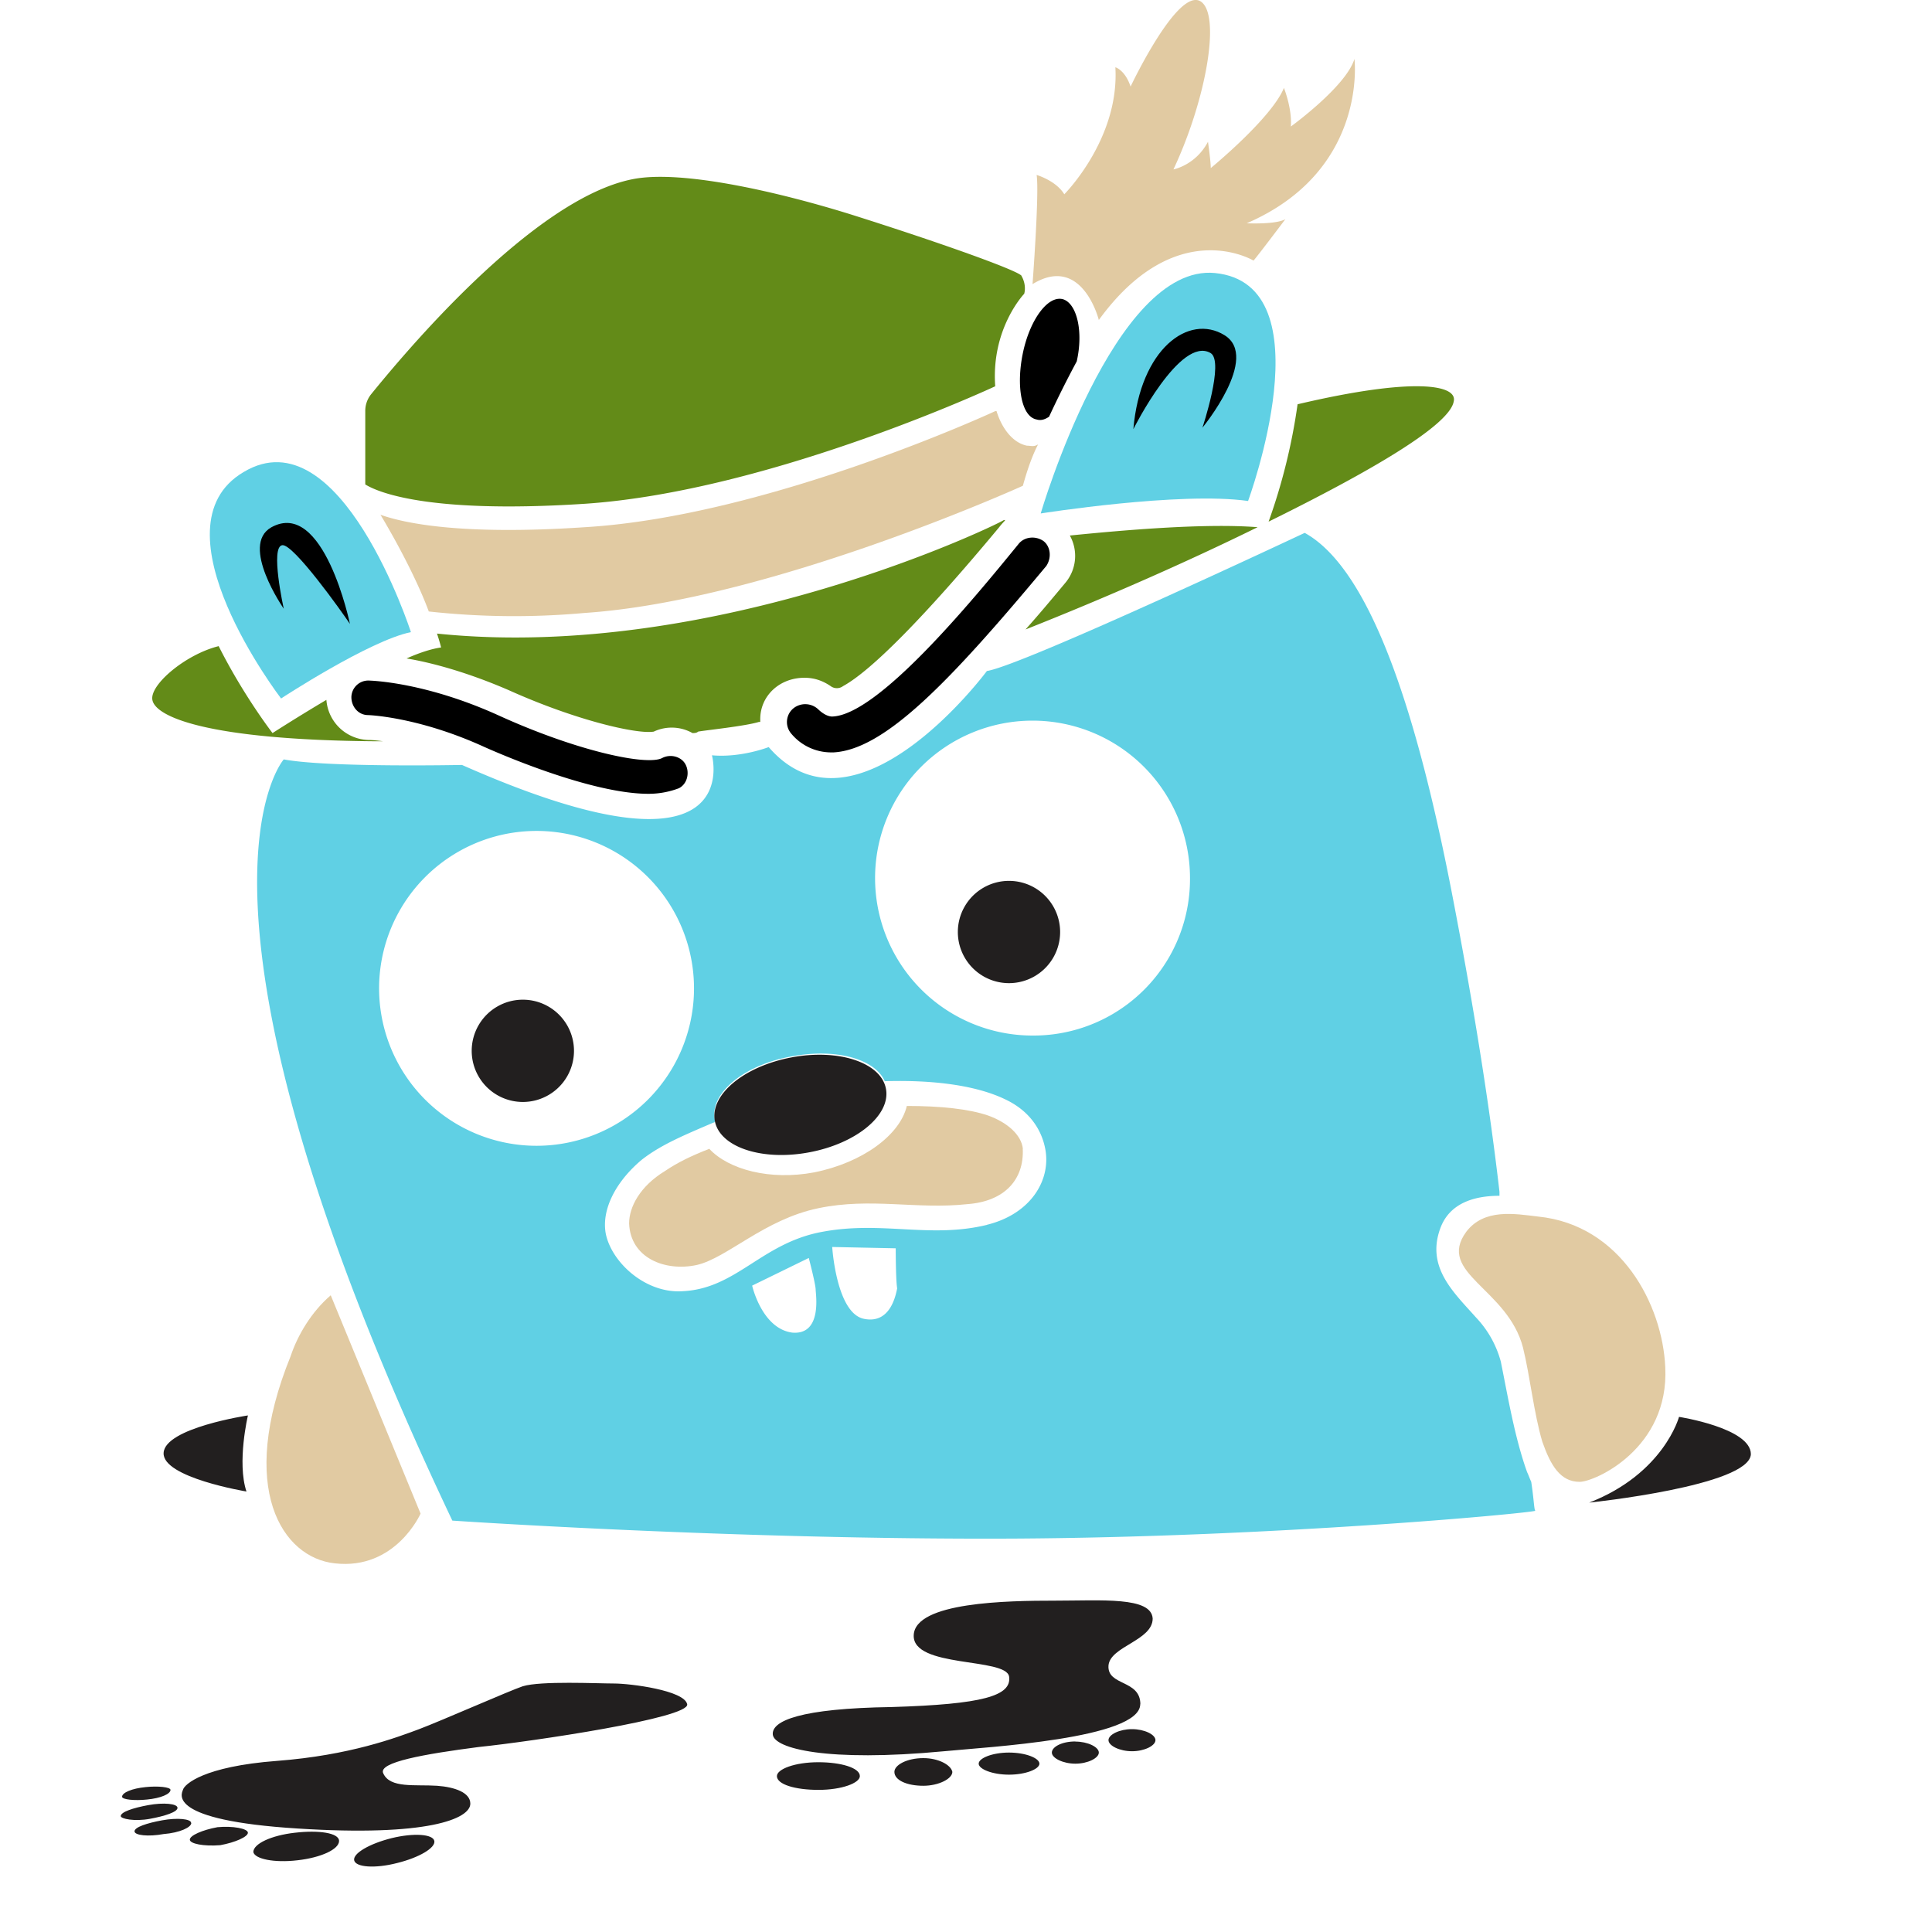 <svg t="1711365410577" class="icon" viewBox="0 0 1024 1024" version="1.1" xmlns="http://www.w3.org/2000/svg" p-id="1559" width="200" height="200"><path d="M570.688 191.552a545.92 545.92 0 0 0-14.656 29.312c-2.176 1.472-4.352 2.176-6.592 1.472-8.064-1.472-10.944-17.6-7.296-35.2 3.648-17.536 13.184-30.72 21.248-28.544 7.296 2.24 10.944 16.896 7.296 32.96z" fill="#000000" p-id="1560"></path><path d="M148.928 370.24s46.848-30.72 68.864-35.2c0 0-37.376-115.648-88.64-84.864-49.792 29.248 19.84 120.064 19.84 120.064zM551.68 272.128s73.92-11.712 109.824-6.592c0 0 42.432-114.944-17.6-120.832-53.44-5.12-92.288 127.36-92.288 127.36z" fill="#60D0E4" p-id="1561"></path><path d="M541.44 146.176c-2.24-2.944-43.264-17.6-89.408-32.192-37.312-11.712-90.048-24.192-116.416-19.072-53.44 10.24-123.008 94.464-139.072 114.24a14.08 14.08 0 0 0-2.944 8.768v38.848c3.648 2.176 27.072 16.064 116.416 10.24 98.112-6.592 217.472-62.272 217.472-62.272-2.24-30.72 15.36-49.024 15.36-49.024s1.472-4.416-1.472-9.536zM172.992 370.944c-16.064 9.536-28.544 17.6-28.544 17.6s-15.36-19.84-28.544-46.08c-17.536 4.352-36.608 20.48-35.136 28.48 1.472 8.832 28.544 21.248 118.592 21.952h3.712c-5.12-0.704-7.36-0.704-8.064-0.704a22.976 22.976 0 0 1-22.016-21.248z m58.624-35.136s-0.768 0 0 0c1.472 4.416 2.176 7.36 2.176 7.36-5.12 0.704-11.712 2.88-18.304 5.824 13.184 2.176 32.192 7.296 54.208 16.832 35.84 16.128 68.096 23.424 76.8 21.952a22.4 22.4 0 0 1 20.544 0.768c0.768 0 2.24 0 2.944-0.768 3.648-0.704 24.896-2.88 32.192-5.12h0.768v-1.472c0-12.416 10.24-21.952 23.424-21.952 5.12 0 9.536 1.472 13.888 4.416a5.504 5.504 0 0 0 6.592 0c14.72-8.064 42.496-35.84 82.752-84.224 2.176-2.944 4.416-4.352 2.176-3.648 0 0.704-151.552 75.392-300.16 60.032z m456.128-121.536a312.896 312.896 0 0 1-15.36 62.208c54.912-27.072 95.936-51.2 98.112-63.68 2.176-8.768-20.48-13.184-82.752 1.472zM567.04 283.84a22.208 22.208 0 0 1-2.24 24.896c-7.296 8.768-14.656 17.536-21.248 24.896 42.496-16.832 85.696-35.84 123.008-54.208-27.776-2.176-70.272 1.472-99.52 4.416z" fill="#638B18" p-id="1562"></path><path d="M343.68 420.736c-30.72 0-80.512-21.952-87.104-24.896-35.2-16.064-61.504-16.832-61.504-16.832-5.12 0-8.832-4.416-8.832-9.536a8.96 8.96 0 0 1 8.832-8.768c1.472 0 30.016 0.768 68.8 18.304 41.728 19.072 79.104 27.072 87.168 22.72 4.352-2.24 10.24-0.768 12.416 3.648s0.704 10.24-3.648 12.416a45.184 45.184 0 0 1-16.128 2.944zM440.32 398.784a27.52 27.52 0 0 1-21.184-10.24 9.408 9.408 0 0 1 1.472-13.184 10.048 10.048 0 0 1 13.184 0.704s3.648 3.712 7.296 3.712c24.128-0.768 73.216-60.096 98.816-91.52 2.944-3.712 8.832-4.48 13.184-1.472 3.712 2.88 4.416 8.768 1.472 13.184-51.2 61.44-85.632 97.344-112.768 98.816h-1.408z" fill="#000000" p-id="1563"></path><path d="M544.32 236.224c-7.296-1.472-13.184-8.768-16.128-18.304h-0.704s-120.064 55.68-217.472 61.504c-65.92 4.416-95.936-2.176-108.352-6.592 10.944 18.304 20.48 37.376 25.6 51.264a414.72 414.72 0 0 0 82.752 0.768c98.112-6.592 232.128-67.392 232.128-67.392 3.648-13.184 6.592-19.008 8.064-21.952-2.24 1.472-3.712 0.704-5.888 0.704zM717.888 31.232c-4.48 14.656-33.728 35.84-33.728 35.84 0.768-9.472-3.648-20.48-3.648-20.48-6.592 16.128-38.784 42.496-38.784 42.496 0-3.712-1.472-13.952-1.472-13.952-6.592 12.48-18.304 14.656-18.304 14.656 17.536-37.312 25.6-83.456 13.888-89.344-12.416-5.824-36.608 45.44-36.608 45.44-2.944-8.832-8.064-10.24-8.064-10.24 2.24 38.016-27.072 67.328-27.072 67.328-4.416-7.296-14.656-10.24-14.656-10.24 1.472 9.536-2.176 57.856-2.176 57.856 26.368-16.128 35.136 19.008 35.136 19.008 40.96-56.32 81.984-31.488 81.984-31.488 1.472-1.472 16.896-21.952 16.896-21.952-5.12 2.944-20.48 2.176-20.48 2.176 64.384-27.84 57.088-87.104 57.088-87.104z" fill="#E1CAA2" p-id="1564"></path><path d="M811.584 785.408c-0.704-1.472-1.472-3.712-2.176-5.12-6.592-18.304-10.24-40.32-13.952-58.624a54.592 54.592 0 0 0-13.184-23.424c-11.712-13.184-26.304-26.368-19.008-46.848 5.12-14.656 19.776-17.6 31.488-17.6V631.68c-5.888-51.2-15.36-107.648-25.6-160.32-17.6-90.112-41.792-169.152-77.632-188.928 0 0-149.376 70.272-168.448 73.216 0 0-69.504 93.696-115.648 40.32 0 0-14.656 5.76-30.08 4.352 0 0 19.84 72.512-132.48 5.12 0 0-71.04 1.472-94.464-2.944 0 0-66.56 74.688 89.344 403.456 0 0 150.08 10.24 297.28 9.536 137.6-0.768 270.912-13.184 276.736-14.72-0.704-0.64-0.704-5.76-2.176-15.36zM200.96 526.208a83.456 83.456 0 1 1 166.848-0.064 83.456 83.456 0 0 1-166.848 0z m218.88 180.096c-16.064-2.176-21.184-24.896-21.184-24.896l30.016-14.656s3.648 13.952 3.648 16.832c0 2.24 3.648 24.192-12.48 22.72z m38.08-7.296c-14.656-2.944-16.832-38.08-16.832-38.08l33.664 0.704s0 16.832 0.768 21.248c-0.768 3.648-3.648 19.008-17.6 16.128z m65.152-49.792c-30.016 7.296-55.616-2.24-87.104 3.648-32.192 5.824-45.44 30.016-73.92 31.488-19.84 1.472-38.08-15.36-41.024-30.72-2.176-12.48 5.12-27.136 19.008-38.848 10.24-8.064 22.72-13.184 38.08-19.776 0 0 0.768 0 0.768-0.704v-0.768c-2.944-13.888 15.36-29.248 40.96-33.664 23.424-4.416 43.968 1.472 49.088 13.184 25.6-0.768 48.32 2.176 63.68 9.536 12.48 5.824 19.072 15.36 21.248 25.6 3.648 16.832-7.296 35.2-30.72 40.96z m24.192-100.352a83.456 83.456 0 1 1 83.456-83.456 82.944 82.944 0 0 1-83.456 83.456z" fill="#60D0E4" p-id="1565"></path><path d="M277.12 584.064a27.072 27.072 0 1 0 0-54.208 27.072 27.072 0 0 0 0 54.208zM534.784 521.088a27.072 27.072 0 1 0 0-54.208 27.072 27.072 0 0 0 0 54.208zM428.928 610.752c25.024-4.672 43.264-19.776 40.64-33.664-2.56-13.888-25.024-21.376-50.048-16.64-25.088 4.672-43.264 19.712-40.64 33.664 2.56 13.888 24.96 21.376 50.048 16.64z" fill="#221F1F" p-id="1566"></path><path d="M542.08 608.896c0.768 16.128-9.472 27.84-29.248 29.312-27.072 2.944-51.2-3.648-79.104 2.176-28.544 5.888-48.32 26.368-64.384 30.08-16.896 3.648-35.2-3.712-35.904-22.016 0-8.768 5.824-19.776 19.008-27.776 6.592-4.48 13.952-8.064 23.488-11.776 10.24 11.008 32.192 16.896 55.616 12.48 25.6-5.12 45.44-19.776 49.088-35.2 17.536 0 32.896 1.536 43.2 5.12 10.24 3.712 17.536 10.304 18.304 17.6zM837.248 785.408c8 0 47.552-17.6 45.376-60.8-1.472-32.96-23.424-75.392-67.392-79.808-12.416-1.472-28.544-4.416-38.08 8.064-16.064 21.952 22.016 30.016 30.08 61.44 3.648 14.72 5.824 35.2 10.24 49.856 4.352 12.416 9.472 21.248 19.776 21.248zM175.296 686.528l47.616 115.712s-13.184 30.016-45.44 26.368c-27.776-2.944-51.968-39.552-23.424-109.824 3.648-11.008 11.008-23.488 21.248-32.256z" fill="#E1CAA2" p-id="1567"></path><path d="M131.392 750.272s-5.888 24.832-0.768 40.256c0 0-44.672-7.36-43.904-20.48 0.704-13.248 44.672-19.84 44.672-19.84zM889.92 750.976s-8.064 30.08-47.616 45.44c0 0 84.992-8.832 85.696-25.664 0-13.888-38.08-19.776-38.08-19.776z" fill="#221F1F" p-id="1568"></path><path d="M150.4 322.624s-7.36-32.96-0.768-33.664c5.888-0.768 31.488 35.2 35.84 41.728 0 0-13.824-66.624-41.664-51.2-16.832 9.472 6.592 43.136 6.592 43.136zM600.704 227.456s24.896-49.792 40.96-40.32c7.36 4.48-4.352 39.552-4.352 39.552s30.72-37.312 11.712-49.024c-19.008-11.712-44.672 7.296-48.32 49.792z" fill="#000000" p-id="1569"></path><path d="M325.376 892.288c-8.768 0-38.784-1.472-48.32 1.472-6.592 2.176-43.2 18.304-54.912 22.72-11.712 4.352-36.608 13.888-75.392 16.832-38.848 2.944-49.088 12.416-49.792 15.36-0.768 2.176-8.768 16.128 60.8 20.48 68.8 4.416 91.52-5.12 91.52-13.184 0-5.824-8.064-8.768-17.6-9.472-11.712-0.768-24.96 1.472-28.544-6.592-2.944-5.888 21.952-10.24 50.56-13.952 28.48-2.944 112-15.36 110.528-22.656-1.472-7.36-30.08-11.008-38.848-11.008z m279.04 11.008c0-13.184-17.6-9.6-16.896-20.48 0.768-10.24 23.424-13.248 23.424-24.96-0.704-11.712-27.072-9.472-51.968-9.472-24.96 0-73.984 0.704-74.688 18.304-0.704 17.536 49.024 11.712 50.56 21.952 1.408 10.24-13.952 14.656-62.272 16.128-48.32 0.704-63.68 7.296-62.976 14.592 0.704 7.36 28.544 14.72 90.816 8.832 22.656-2.24 103.936-6.592 103.936-24.96z m-4.48 13.184c-6.528 0-12.416 2.88-12.416 5.824s5.888 5.888 12.48 5.888c6.592 0 12.416-2.944 12.416-5.888s-5.824-5.824-12.416-5.824z m-29.952 6.528c-7.36 0-12.48 2.944-12.48 5.888s5.888 5.888 12.48 5.888c6.528 0 12.416-2.944 12.416-5.888s-5.888-5.824-12.416-5.824z m-35.2 5.888c-8.768 0-16.064 2.944-16.064 5.888 0 2.88 7.296 5.824 16.064 5.824 8.832 0 16.128-2.944 16.128-5.824 0-2.944-7.296-5.888-16.128-5.888z m-45.376 2.944c-8.768 0-15.36 3.648-15.36 7.296 0 4.416 6.592 7.36 15.36 7.36 8.064 0 15.36-3.712 15.36-7.36-0.704-3.648-7.296-7.296-15.36-7.296z m-55.68 2.176c-12.416 0-21.952 3.648-21.952 7.36 0 4.352 9.536 7.296 22.016 7.296 12.416 0 21.952-3.648 21.952-7.296 0-4.48-10.24-7.36-21.952-7.36z m-355.84 19.776c7.36-0.704 12.48-2.944 12.48-5.12 0-1.472-6.592-2.176-13.184-1.472-7.296 0.704-12.48 2.944-12.48 5.12 0 1.472 6.592 2.176 13.184 1.472z m1.472 10.24c8.064-1.472 14.72-3.648 14.72-5.824 0-2.24-7.36-2.944-15.424-1.472S64 960.384 64 962.56c0 1.472 7.296 2.944 15.36 1.472z m21.952 2.176c0-2.176-7.296-2.88-15.36-1.408s-14.656 3.648-14.656 5.824c0 2.176 7.36 2.944 15.36 1.472 8.832-0.704 14.72-3.648 14.72-5.824z m13.952 2.24c-8.064 1.472-14.656 4.416-14.656 6.592 0 2.176 7.296 3.648 16.128 2.944 8.064-1.472 14.656-4.48 14.656-6.592 0-2.24-8.064-3.712-16.128-2.944z m40.96 2.944c-12.416 1.408-21.952 5.824-21.952 10.24 0.768 3.648 11.008 5.824 23.424 4.352 12.48-1.408 22.016-5.824 22.016-10.24 0-4.352-11.008-5.824-23.424-4.352z m51.264 2.88c-11.712 2.944-20.48 8.064-19.776 11.712 0.768 3.712 11.008 4.48 22.72 1.472 11.712-2.88 20.48-8.064 19.776-11.712-0.704-3.648-11.008-4.352-22.72-1.472z" fill="#221F1F" p-id="1570"></path></svg>
